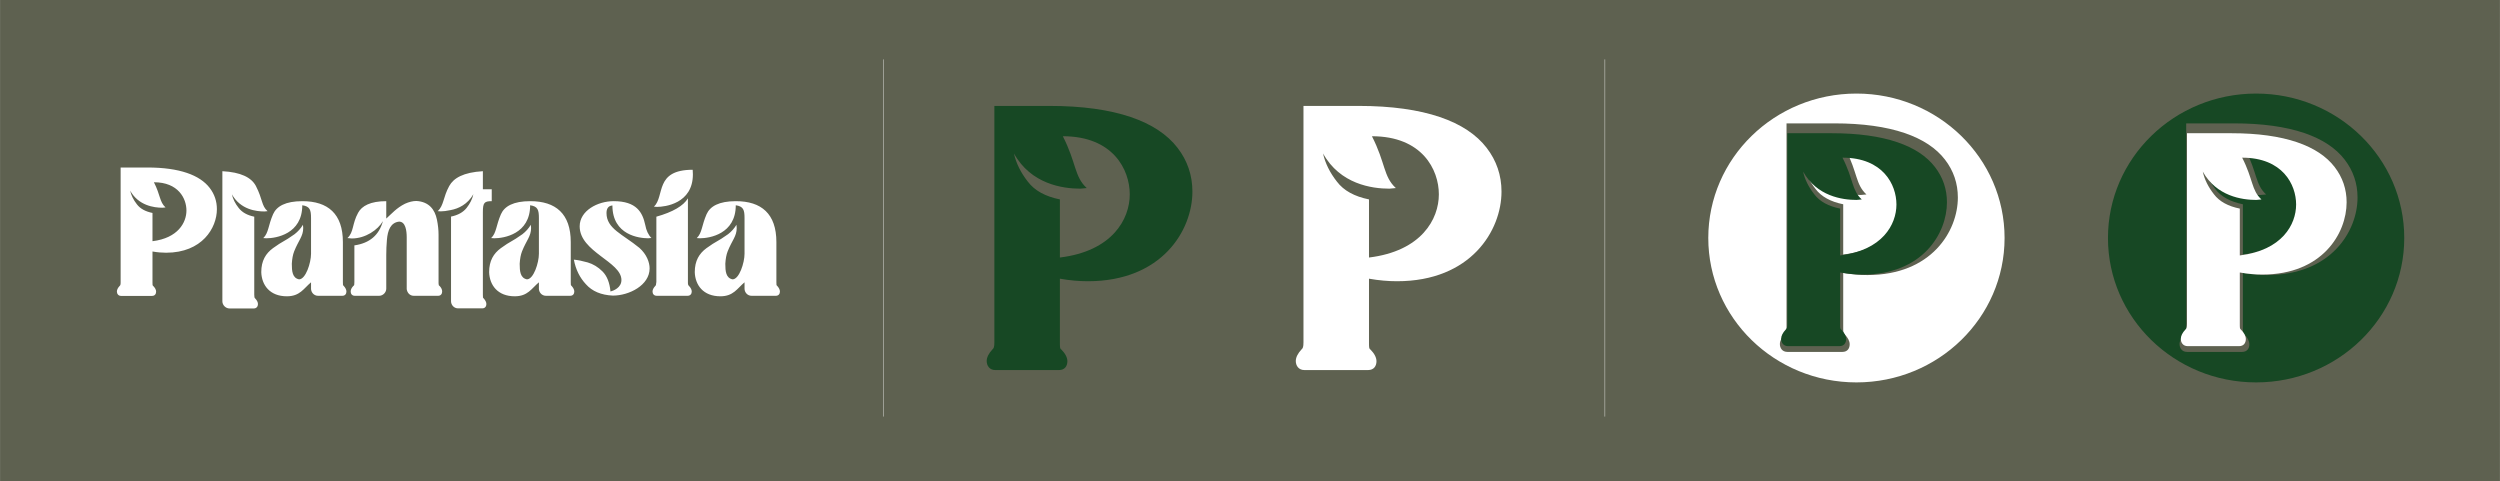 <?xml version="1.0" encoding="UTF-8"?>
<!DOCTYPE svg PUBLIC "-//W3C//DTD SVG 1.1//EN" "http://www.w3.org/Graphics/SVG/1.1/DTD/svg11.dtd">
<!-- Creator: CorelDRAW 2018 (64 Bit) -->
<svg xmlns="http://www.w3.org/2000/svg" xml:space="preserve" width="19.137in" height="3.682in" version="1.1" style="shape-rendering:geometricPrecision; text-rendering:geometricPrecision; image-rendering:optimizeQuality; fill-rule:evenodd; clip-rule:evenodd"
viewBox="0 0 19057.19 3666.92"
 xmlns:xlink="http://www.w3.org/1999/xlink">
 <rect x="0" y="0" width="19057.19" height="3666.92" fill="#333333" stroke="none"/>
 <defs>
  <style type="text/css">
   <![CDATA[
    .str0 {stroke:white;stroke-width:2.99;stroke-miterlimit:2.613}
    .fil1 {fill:none}
    .fil5 {fill:#174824}
    .fil3 {fill:white}
    .fil4 {fill:#174824;fill-rule:nonzero}
    .fil2 {fill:white;fill-rule:nonzero}
    .fil0 {fill:#89906F;fill-opacity:0.502}
   ]]>
  </style>
 </defs>
 <g id="Capa_x0020_1">
  <g id="_2025684906320">
   <polygon class="fil0" points="-0,0 19057.19,0 19057.19,3666.92 -0,3666.92 "/>
   <line class="fil1 str0" x1="6733.15" y1="452.78" x2="6733.15" y2= "3175.72" />
   <line class="fil1 str0" x1="12234.14" y1="452.78" x2="12234.14" y2= "3175.72" />
   <path class="fil2" d="M1161.73 1838.76l0 -215.32c-53.71,-10.89 -93.55,-32.42 -118.8,-65.83 -26.24,-33.41 -43.56,-68.31 -51.48,-104.44 63.11,113.85 181.16,130.43 245.75,130.43l24.01 -2.23c-46.52,-42.57 -37.86,-92.81 -88.6,-192.06 186.36,0 247.99,123.99 247.99,215.32 0,92.07 -64.59,210.36 -258.87,234.13zm-3.47 417.02c22.27,0 31.18,-15.84 31.18,-32.67 0,-13.61 -7.43,-28.21 -22.52,-43.56 -5.19,-2.72 -5.19,-8.66 -5.19,-26.73l0 -235.61c36.38,6.43 71.03,9.41 103.7,9.41 274.71,0 387.32,-188.59 387.32,-332.13 0,-60.14 -18.31,-114.59 -55.19,-162.36 -74.74,-97.26 -229.92,-155.17 -474.19,-155.17l-204.43 0 0 875.87c0,17.32 -2.23,22.52 -7.42,26.73 -13.61,14.6 -21.04,29.2 -21.04,42.82 0,16.09 9.65,33.41 31.92,33.41l235.86 0zm775.63 95.78c22.52,0 31.92,-17.57 31.92,-33.41 0,-13.86 -7.18,-28.22 -21.04,-42.82 -5.69,-4.95 -7.17,-10.89 -7.17,-28.96l0 -594.47c-52.97,-10.89 -92.07,-32.67 -118.3,-66.08 -26.73,-33.41 -44.05,-68.06 -52.22,-104.44 66.08,117.56 187.1,130.68 247.99,130.68l24.01 -2.23c-47.77,-42.81 -35.39,-87.86 -89.1,-192.3 -34.9,-65.09 -115.33,-104.94 -255.41,-112.36l0 991.94c0,28.96 25.49,54.45 54.45,54.45l184.88 0zm252.44 -92.81c99.24,0 127.46,-58.9 184.13,-106.67l0 48.51c0,26.23 20.3,54.45 54.2,54.45l183.64 0c23.02,0 31.92,-15.84 31.92,-32.67 0,-13.61 -7.43,-28.21 -21.03,-43.31 -5.94,-2.97 -5.94,-8.91 -5.94,-29.2l0 -304.41c0,-216.06 -114.59,-311.84 -308.87,-311.84 -128.94,0 -196.51,39.1 -223.24,99.24 -37.86,86.37 -33.41,142.31 -74.74,182.15l24.01 1.49c72.51,0 273.23,-31.92 273.23,-251.7 58.66,8.66 66.82,35.64 66.82,98.01l0 271.75c0,69.05 -40.59,195.02 -91.32,195.02 -50.98,-10.15 -55.19,-62.37 -55.19,-118.79 2.23,-37.87 7.92,-69.55 18.07,-95.04 33.41,-84.15 68.81,-113.84 68.81,-177.7l-1.98 -24.5c-16.83,28.22 -38.61,52.22 -63.85,71.77 -86.37,61.63 -84.89,48.51 -164.58,106.42 -55.19,40.59 -89.35,95.78 -89.35,182.89 2.97,98.5 64.59,184.13 195.27,184.13zm1152.56 -3.71c22.52,0 31.18,-16.58 31.18,-33.41 0,-13.61 -6.44,-28.22 -20.3,-42.57 -4.95,-0.74 -7.17,-7.43 -7.17,-19.8l0 -369.75c0,-36.87 -4.21,-75.24 -12.38,-115.33 -15.84,-77.46 -60.88,-136.12 -156.41,-142.06 -27.72,0 -56.68,7.42 -87.11,21.03 -65.34,32.67 -100.73,75.49 -142.8,113.1l0 -132.66c-121.02,0 -186.36,36.38 -214.57,88.6 -46.53,84.64 -31.93,147.01 -81.43,192.79l33.41 2.97c104.44,0 199.48,-66.08 237.09,-132.16 -28.95,106.67 -101.47,168.29 -217.54,184.88l0 279.17c0,21.03 -0.74,26.23 -7.18,29.2 -13.86,14.35 -21.03,28.96 -21.03,42.57 0,16.83 8.66,33.41 31.92,33.41l184.88 0c28.95,0 54.45,-25.24 54.45,-54.45l0 -255.16c0,-38.36 1.48,-77.46 4.95,-116.07 5.94,-74.49 28.96,-132.66 92.81,-139.83 49.5,0 58.16,69.55 58.16,119.54l0 395.24c3.47,25.49 21.78,50.74 54.2,50.74l184.88 0zm336.59 95.78c22.27,0 31.68,-16.09 31.68,-32.67 0,-13.86 -7.18,-28.22 -20.79,-43.56 -5.94,-2.72 -5.94,-8.66 -5.94,-28.96l0 -628.63c0,-71.77 10.89,-83.41 67.57,-83.41l0 -90.58 -67.57 0 0 -137.85c-148.49,8.66 -223.24,52.22 -256.65,113.1 -47.76,87.12 -39.84,147.26 -87.86,191.56l24.01 1.49c18.07,0 43.56,-2.97 74.74,-9.65 61.62,-11.39 129.68,-44.8 173.24,-121.02 -7.92,36.38 -25.24,71.03 -51.48,104.44 -26.73,33.41 -65.83,55.19 -118.8,66.08l0 645.21c0,26.23 20.3,54.45 54.2,54.45l183.64 0zm247.99 -92.07c99.24,0 127.46,-58.9 184.13,-106.67l0 48.51c0,26.23 20.3,54.45 54.2,54.45l183.64 0c23.02,0 31.92,-15.84 31.92,-32.67 0,-13.61 -7.43,-28.21 -21.04,-43.31 -5.94,-2.97 -5.94,-8.91 -5.94,-29.2l0 -304.41c0,-216.06 -114.59,-311.84 -308.87,-311.84 -128.94,0 -196.51,39.1 -223.24,99.24 -37.86,86.37 -33.41,142.31 -74.74,182.15l24.01 1.49c72.51,0 273.23,-31.92 273.23,-251.7 58.66,8.66 66.82,35.64 66.82,98.01l0 271.75c0,69.05 -40.59,195.02 -91.32,195.02 -50.98,-10.15 -55.19,-62.37 -55.19,-118.79 2.23,-37.87 7.92,-69.55 18.07,-95.04 33.41,-84.15 68.8,-113.84 68.8,-177.7l-1.98 -24.5c-16.83,28.22 -38.61,52.22 -63.85,71.77 -86.37,61.63 -84.89,48.51 -164.58,106.42 -55.19,40.59 -89.35,95.78 -89.35,182.89 2.97,98.5 64.59,184.13 195.27,184.13zm747.42 -5.19c124.74,0 280.66,-78.95 280.66,-207.4 0,-46.28 -22.52,-107.16 -77.71,-156.41 -129.68,-105.93 -250.95,-146.51 -250.95,-265.56 0,-30.44 10.89,-54.94 45.04,-57.91 0,226.95 205.91,250.21 272.73,250.21l24.5 -2.23c-23.26,-23.26 -39.1,-56.68 -47.02,-99.99 -20.3,-94.29 -65.34,-180.67 -240.81,-180.67 -121.76,0 -258.87,72.52 -258.87,192.06 0,195.27 318.27,269.02 318.27,409.1 0,59.4 -61.63,81.92 -83.41,87.61 -6.43,-68.06 -26.73,-118.8 -60.88,-152.95 -33.9,-34.16 -71.77,-56.43 -113.1,-68.81 -41.33,-11.63 -76.72,-18.81 -105.18,-21.03 13.86,74.74 45.04,137.6 92.32,187.84 47.02,52.96 115.08,81.92 204.42,86.13zm337.82 -676.39c57.91,0 272.74,-24.01 272.74,-247.99l-1.49 -34.9c-292.29,0 -211.11,200.22 -295.26,281.4l24.01 1.49zm231.41 677.88c23.01,0 32.67,-15.84 32.67,-32.67 0,-13.61 -7.42,-28.21 -21.78,-43.31 -5.2,-4.46 -7.43,-9.65 -7.43,-26.98l0 -640.26c-33.9,57.42 -114.59,104.44 -240.56,140.08l0 500.18 -0.74 1.49c-0.74,15.34 -2.97,23.26 -6.68,25.49 -14.36,15.1 -21.78,29.7 -21.78,43.31 0,16.83 9.65,32.67 32.67,32.67l233.63 0zm250.95 3.71c99.24,0 127.46,-58.9 184.13,-106.67l0 48.51c0,26.23 20.3,54.45 54.2,54.45l183.64 0c23.02,0 31.92,-15.84 31.92,-32.67 0,-13.61 -7.42,-28.21 -21.03,-43.31 -5.94,-2.97 -5.94,-8.91 -5.94,-29.2l0 -304.41c0,-216.06 -114.59,-311.84 -308.87,-311.84 -128.94,0 -196.51,39.1 -223.24,99.24 -37.86,86.37 -33.41,142.31 -74.74,182.15l24.01 1.49c72.51,0 273.23,-31.92 273.23,-251.7 58.66,8.66 66.82,35.64 66.82,98.01l0 271.75c0,69.05 -40.59,195.02 -91.32,195.02 -50.99,-10.15 -55.19,-62.37 -55.19,-118.79 2.23,-37.87 7.92,-69.55 18.07,-95.04 33.41,-84.15 68.8,-113.84 68.8,-177.7l-1.98 -24.5c-16.83,28.22 -38.61,52.22 -63.85,71.77 -86.37,61.63 -84.89,48.51 -164.58,106.42 -55.19,40.59 -89.35,95.78 -89.35,182.89 2.97,98.5 64.59,184.13 195.27,184.13z"/>
   <g>
    <path class="fil3" d="M14151.69 713.3c623.73,0 1129.36,492.91 1129.36,1100.95 0,608.04 -505.63,1100.95 -1129.36,1100.95 -623.73,0 -1129.36,-492.91 -1129.36,-1100.95 0,-608.04 505.63,-1100.95 1129.36,-1100.95zm-100.74 1227.2l0 -383.24c-95.59,-19.38 -166.51,-57.71 -211.44,-117.18 -46.69,-59.47 -77.53,-121.58 -91.63,-185.89 112.33,202.63 322.45,232.15 437.43,232.15l42.73 -3.97c-82.82,-75.77 -67.4,-165.19 -157.7,-341.84 331.7,0 441.39,220.7 441.39,383.25 0,163.87 -114.97,374.43 -460.77,416.72zm-6.16 742.26c39.64,0 55.5,-28.19 55.5,-58.15 0,-24.23 -13.22,-50.21 -40.09,-77.53 -9.25,-4.85 -9.25,-15.42 -9.25,-47.57l0 -419.37c64.76,11.45 126.43,16.74 184.57,16.74 488.97,0 689.4,-335.67 689.4,-591.17 0,-107.04 -32.6,-203.96 -98.24,-288.97 -133.03,-173.12 -409.23,-276.2 -844.01,-276.2l-363.86 0 0 1558.97c0,30.83 -3.97,40.08 -13.22,47.57 -24.23,25.99 -37.45,51.98 -37.45,76.21 0,28.63 17.18,59.47 56.83,59.47l419.81 0z"/>
    <path class="fil4" d="M14027.39 1947.35l0 -357.07c-89.06,-18.06 -155.14,-53.77 -197.01,-109.18 -43.51,-55.41 -72.24,-113.28 -85.37,-173.2 104.66,188.8 300.43,216.3 407.56,216.3l39.81 -3.69c-77.16,-70.59 -62.8,-153.91 -146.93,-318.49 309.05,0 411.25,205.62 411.25,357.07 0,152.68 -107.12,348.86 -429.31,388.27zm-5.75 691.57c36.94,0 51.72,-26.27 51.72,-54.18 0,-22.57 -12.31,-46.79 -37.35,-72.24 -8.62,-4.51 -8.62,-14.36 -8.62,-44.33l0 -390.73c60.33,10.67 117.79,15.6 171.97,15.6 455.58,0 642.32,-312.75 642.32,-550.8 0,-99.73 -30.37,-190.03 -91.52,-269.24 -123.95,-161.3 -381.29,-257.34 -786.38,-257.34l-339.01 0 0 1452.51c0,28.73 -3.7,37.35 -12.31,44.33 -22.57,24.22 -34.88,48.43 -34.88,71 0,26.68 16,55.41 52.94,55.41l391.14 0z"/>
   </g>
   <path class="fil4" d="M8079.38 1963.18l0 -442.97c-110.49,-22.4 -192.46,-66.7 -244.4,-135.43 -53.97,-68.73 -89.61,-140.53 -105.91,-214.86 129.84,234.21 372.71,268.33 505.6,268.33l49.39 -4.59c-95.72,-87.57 -77.9,-190.93 -182.28,-395.11 383.4,0 510.18,255.09 510.18,442.97 0,189.4 -132.89,432.78 -532.58,481.67zm-7.13 857.93c45.82,0 64.15,-32.59 64.15,-67.21 0,-28 -15.27,-58.04 -46.33,-89.61 -10.69,-5.6 -10.69,-17.82 -10.69,-54.99l0 -484.72c74.85,13.24 146.13,19.35 213.34,19.35 565.17,0 796.84,-387.98 796.84,-683.29 0,-123.73 -37.68,-235.74 -113.54,-334.01 -153.77,-200.1 -473.01,-319.24 -975.55,-319.24l-420.57 0 0 1801.92c0,35.64 -4.58,46.33 -15.27,54.99 -28,30.04 -43.28,60.08 -43.28,88.08 0,33.1 19.86,68.74 65.68,68.74l485.23 0z"/>
   <path class="fil2" d="M10435.77 1963.18l0 -442.97c-110.48,-22.4 -192.46,-66.7 -244.39,-135.43 -53.97,-68.74 -89.61,-140.53 -105.91,-214.86 129.84,234.21 372.71,268.33 505.6,268.33l49.39 -4.58c-95.72,-87.58 -77.9,-190.93 -182.28,-395.11 383.4,0 510.18,255.09 510.18,442.97 0,189.41 -132.89,432.79 -532.59,481.67zm-7.12 857.93c45.82,0 64.15,-32.59 64.15,-67.21 0,-28 -15.27,-58.04 -46.33,-89.61 -10.7,-5.6 -10.7,-17.82 -10.7,-54.99l0 -484.72c74.85,13.24 146.13,19.35 213.34,19.35 565.17,0 796.84,-387.98 796.84,-683.29 0,-123.73 -37.68,-235.74 -113.54,-334.01 -153.76,-200.1 -473.01,-319.25 -975.55,-319.25l-420.57 0 0 1801.92c0,35.64 -4.58,46.33 -15.27,54.99 -28,30.04 -43.28,60.08 -43.28,88.08 0,33.1 19.86,68.74 65.68,68.74l485.23 0z"/>
   <g>
    <path class="fil5" d="M17198.62 713.3c623.73,0 1129.36,492.91 1129.36,1100.95 0,608.04 -505.64,1100.95 -1129.36,1100.95 -623.73,0 -1129.36,-492.91 -1129.36,-1100.95 0,-608.04 505.64,-1100.95 1129.36,-1100.95zm-100.74 1227.2l0 -383.24c-95.59,-19.38 -166.51,-57.71 -211.44,-117.18 -46.69,-59.47 -77.53,-121.58 -91.63,-185.89 112.33,202.63 322.45,232.15 437.43,232.15l42.73 -3.96c-82.82,-75.77 -67.4,-165.2 -157.7,-341.84 331.7,0 441.39,220.69 441.39,383.24 0,163.87 -114.97,374.43 -460.78,416.72zm-6.16 742.26c39.64,0 55.5,-28.19 55.5,-58.15 0,-24.23 -13.22,-50.22 -40.09,-77.53 -9.25,-4.85 -9.25,-15.42 -9.25,-47.57l0 -419.37c64.76,11.46 126.43,16.74 184.57,16.74 488.97,0 689.4,-335.67 689.4,-591.17 0,-107.04 -32.6,-203.95 -98.23,-288.97 -133.04,-173.12 -409.23,-276.2 -844.02,-276.2l-363.86 0 0 1558.97c0,30.83 -3.97,40.08 -13.22,47.57 -24.23,25.99 -37.45,51.98 -37.45,76.21 0,28.63 17.18,59.47 56.83,59.47l419.81 0z"/>
    <path class="fil2" d="M17074.32 1947.35l0 -357.07c-89.06,-18.06 -155.14,-53.77 -197.01,-109.18 -43.51,-55.4 -72.24,-113.28 -85.37,-173.2 104.66,188.8 300.43,216.3 407.56,216.3l39.81 -3.7c-77.16,-70.59 -62.8,-153.91 -146.93,-318.49 309.06,0 411.25,205.62 411.25,357.07 0,152.68 -107.12,348.86 -429.31,388.27zm-5.74 691.57c36.94,0 51.71,-26.27 51.71,-54.18 0,-22.57 -12.31,-46.79 -37.35,-72.24 -8.62,-4.51 -8.62,-14.36 -8.62,-44.33l0 -390.73c60.33,10.67 117.79,15.6 171.97,15.6 455.58,0 642.32,-312.75 642.32,-550.8 0,-99.73 -30.37,-190.03 -91.52,-269.24 -123.95,-161.3 -381.29,-257.34 -786.38,-257.34l-339.01 0 0 1452.51c0,28.73 -3.7,37.35 -12.31,44.33 -22.57,24.22 -34.88,48.43 -34.88,71 0,26.68 16,55.41 52.95,55.41l391.14 0z"/>
   </g>
  </g>
 </g>
</svg>

